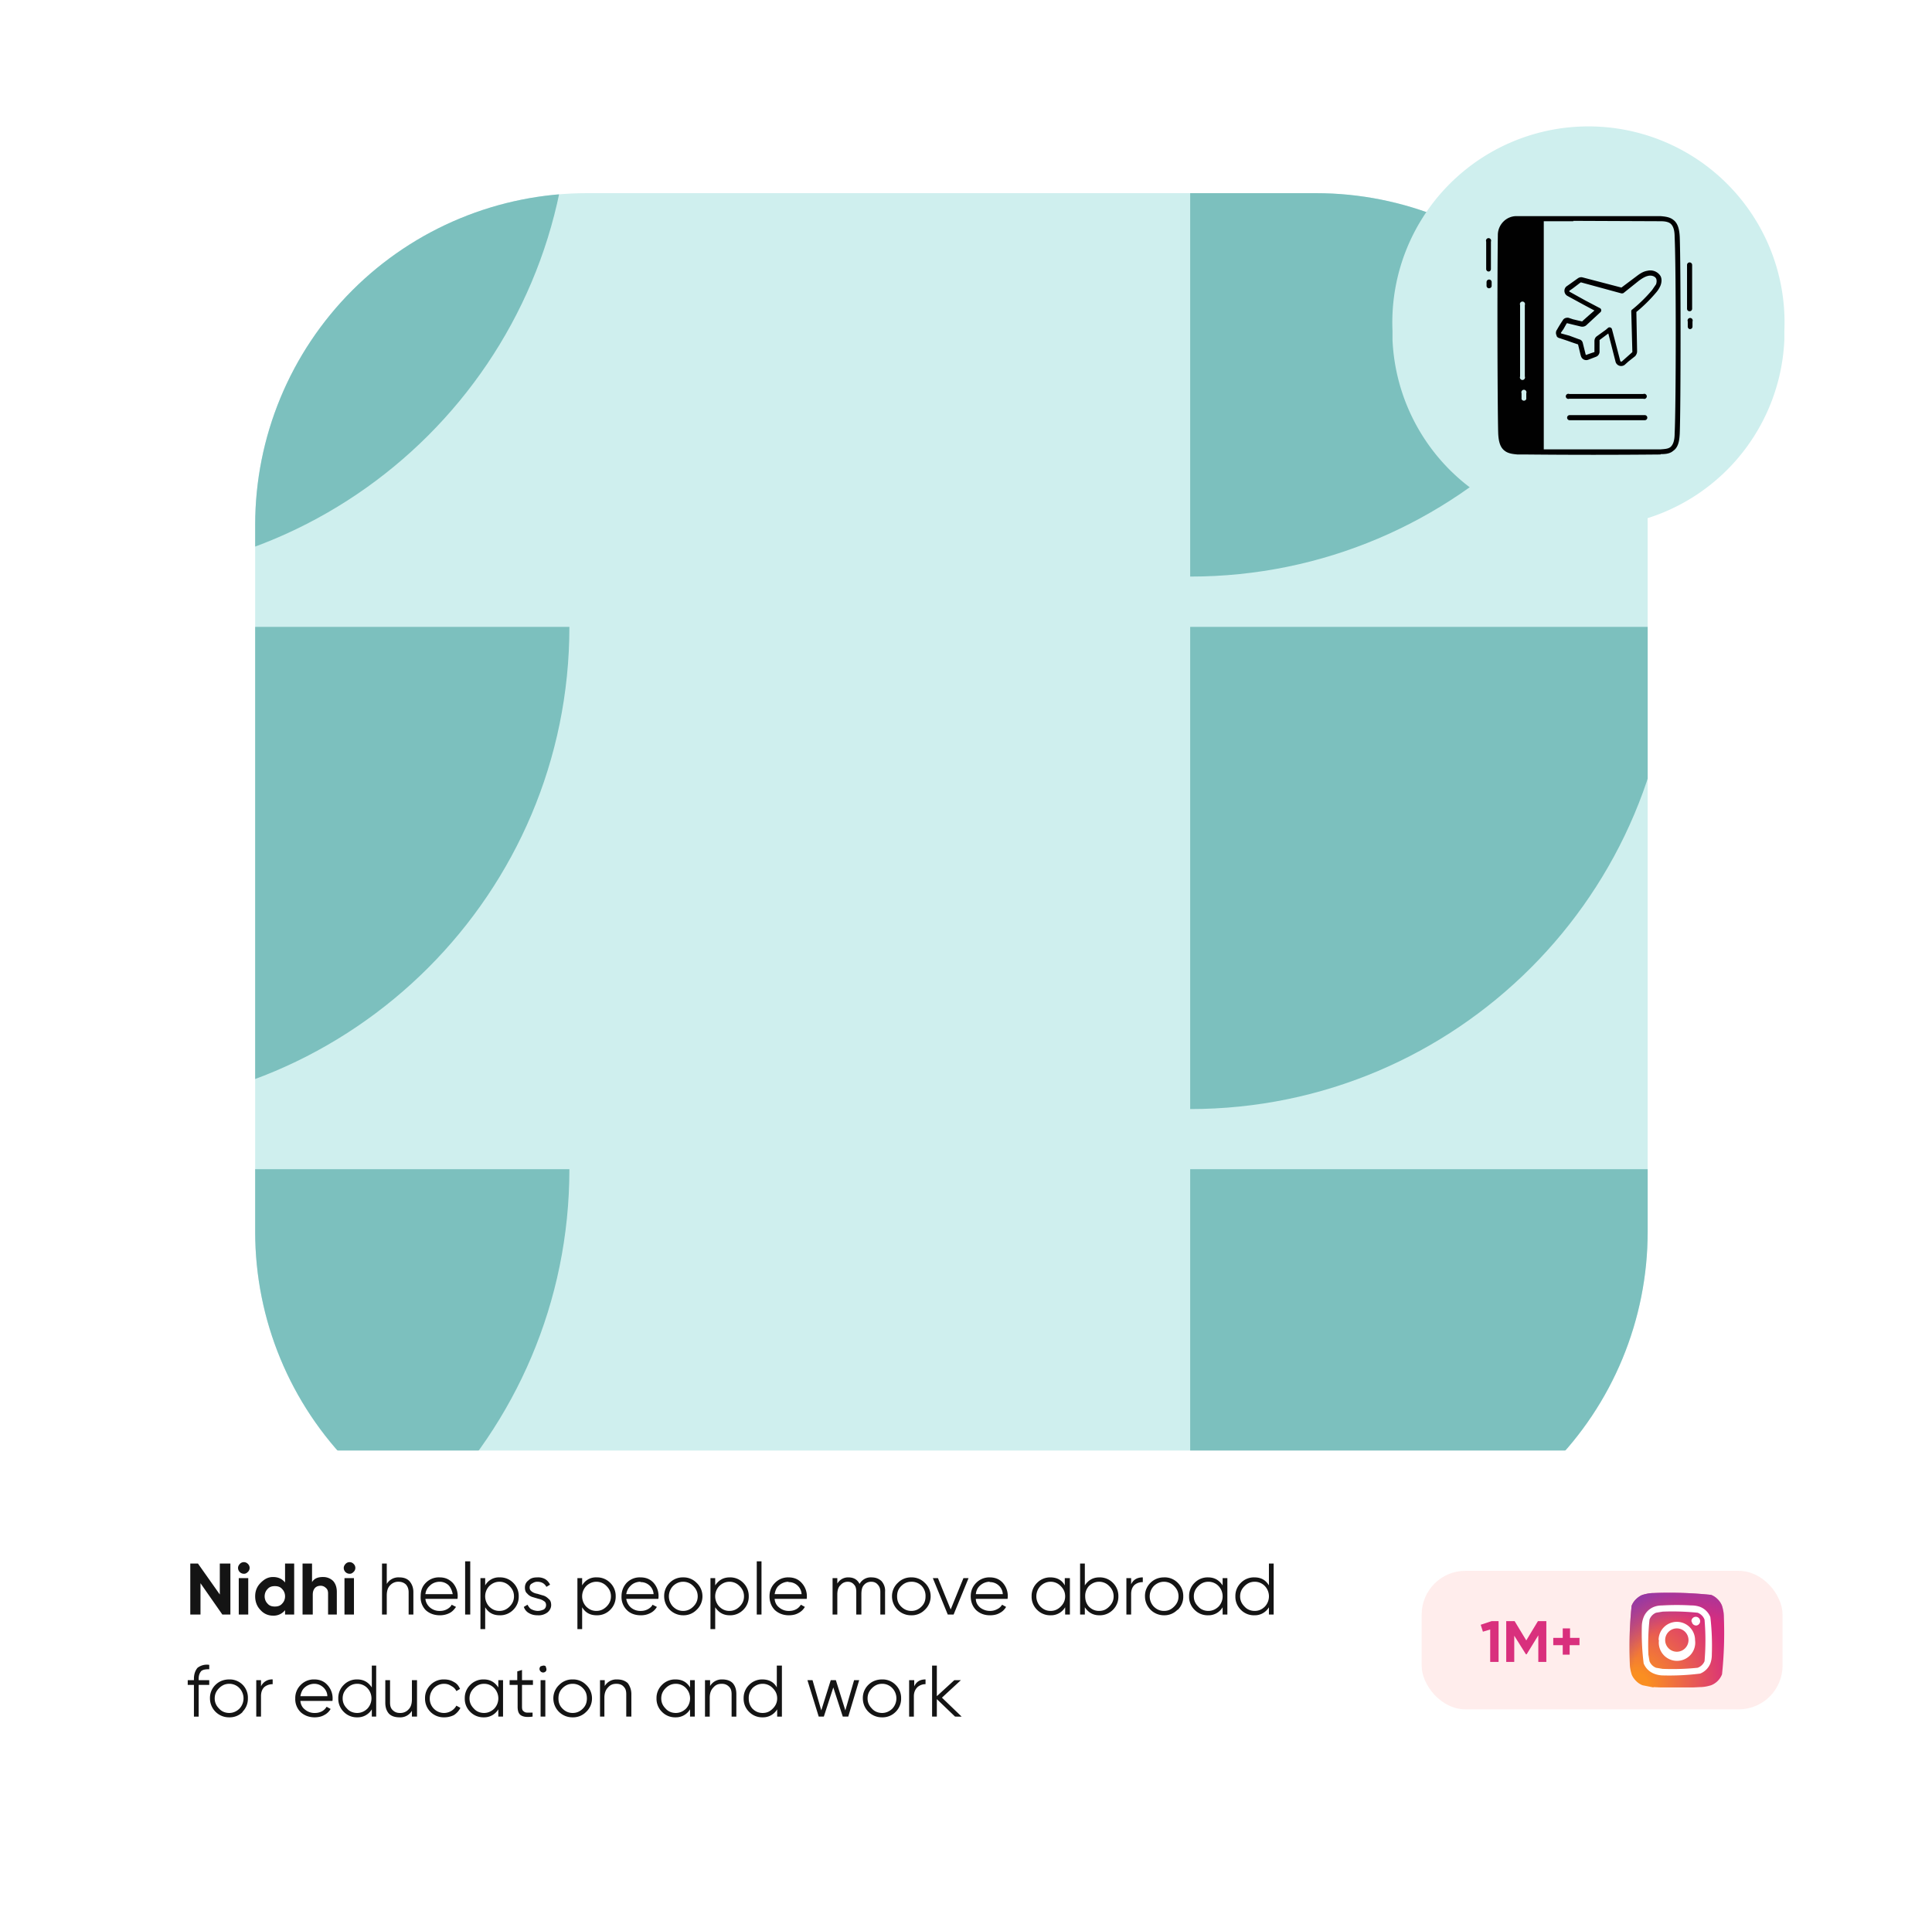 <?xml version="1.0" encoding="utf-8"?>
<svg xmlns="http://www.w3.org/2000/svg" fill="none" height="524" width="530">
  <g clip-path="url(#a)">
    <g clip-path="url(#b)">
      <path d="M70 144a91 91 0 0 1 91-91h200a91 91 0 0 1 91 91v194a91 91 0 0 1-91 91H161a91 91 0 0 1-91-91V144Z" fill="#CFEFEE"/>
      <path d="M24 158.2V26h132.2C156.2 99 97 158.2 24 158.2Zm0 146.1V172h132.2c0 73-59.2 132.3-132.2 132.3ZM24 453V320.8h132.2C156.2 393.8 97 453 24 453Zm302.5-294.8V26h132.2c0 73-59.2 132.2-132.2 132.2Zm0 146.1V172h132.2c0 73-59.2 132.3-132.2 132.3Zm0 148.7V320.8h132.2c0 73-59.2 132.2-132.2 132.2Z" fill="#7CC0BE"/>
    </g>
    <g filter="url(#c)">
      <rect fill="#fff" height="105" rx="24" width="479" x="22" y="394"/>
      <path d="M56.4 425h2.8v14H57l-6-8.6v8.6h-2.8v-14h2.1l6 8.5V425Zm6.6 2.8a1.6 1.6 0 0 1-1.7-1.6c0-.4.2-.8.5-1.1a1.5 1.5 0 0 1 2.2 0 1.5 1.5 0 0 1 0 2.2c-.3.3-.6.5-1 .5ZM61.5 439v-10h2.6v10h-2.6Zm12.7-14h2.5v14h-2.5v-1.2a4 4 0 0 1-3.3 1.5c-1.3 0-2.5-.5-3.4-1.5-1-1-1.5-2.3-1.5-3.8s.5-2.7 1.5-3.7 2-1.6 3.4-1.6 2.5.5 3.3 1.5V425Zm-4.8 11c.5.6 1.2.8 2 .8s1.5-.2 2-.8c.5-.5.8-1.2.8-2s-.3-1.5-.8-2c-.5-.6-1.2-.8-2-.8s-1.5.2-2 .8c-.5.5-.8 1.2-.8 2s.3 1.5.8 2Zm15.3-7.3c1 0 2 .4 2.7 1.1.7.8 1 1.8 1 3v6.2H86v-5.8c0-.7-.2-1.2-.6-1.5a2 2 0 0 0-1.4-.6c-.7 0-1.2.2-1.6.6-.4.5-.6 1-.6 1.9v5.4H79v-14h2.6v5.1c.6-1 1.6-1.4 3-1.4Zm7.3-.9a1.6 1.6 0 0 1-1.7-1.6c0-.4.2-.8.5-1.1a1.5 1.5 0 0 1 2.2 0 1.5 1.5 0 0 1 0 2.2c-.3.3-.6.5-1 .5ZM90.5 439v-10h2.6v10h-2.6Zm15-10.2c1.2 0 2.1.3 2.8 1 .7.8 1.1 1.8 1.1 3v6.2h-1.3v-6.1c0-1-.3-1.6-.7-2.1-.5-.5-1.2-.8-2-.8a3 3 0 0 0-2.4 1c-.6.6-.9 1.5-.9 2.8v5.2h-1.3v-14h1.3v5.6a3.7 3.7 0 0 1 3.4-1.8Zm11.1 0c1.5 0 2.6.5 3.6 1.5a5.4 5.4 0 0 1 1.3 4.4h-8.8c.1 1 .6 1.8 1.3 2.4a4 4 0 0 0 2.7.9 4 4 0 0 0 2-.5c.5-.3 1-.7 1.2-1.2l1.2.6c-.5.7-1 1.3-1.8 1.7-.8.4-1.7.6-2.6.6-1.6 0-2.9-.5-3.9-1.4a5 5 0 0 1-1.4-3.8c0-1.5.4-2.7 1.4-3.7a5 5 0 0 1 3.8-1.5Zm0 1.2c-1 0-2 .4-2.6 1-.7.6-1.2 1.4-1.3 2.4h7.5c-.2-1-.6-1.9-1.2-2.5-.7-.6-1.5-.9-2.4-.9Zm7 9v-14.6h1.4V439h-1.4Zm9.5-10.2a5 5 0 0 1 3.7 1.5 5 5 0 0 1 1.5 3.7 5 5 0 0 1-1.5 3.7 5 5 0 0 1-3.7 1.5c-1.8 0-3.1-.7-4-2.2v6h-1.3v-14h1.3v2a4.3 4.3 0 0 1 4-2.2Zm-2.9 8c.8.8 1.7 1.2 2.8 1.2 1.1 0 2-.4 2.8-1.2.8-.8 1.2-1.7 1.2-2.8 0-1.1-.4-2-1.2-2.8a3.8 3.8 0 0 0-2.8-1.2c-1 0-2 .4-2.8 1.2a4.1 4.1 0 0 0 0 5.6Zm11.1-5.2c0 .5.2.8.6 1.1.4.3.9.5 1.5.6l1.7.5c.6.2 1 .5 1.5 1 .4.3.6.9.6 1.6 0 .8-.4 1.5-1 2a4 4 0 0 1-2.7.8c-1 0-1.7-.2-2.4-.6a3 3 0 0 1-1.4-1.7l1-.6c.3.5.6 1 1 1.2a4 4 0 0 0 1.8.5c.7 0 1.2-.2 1.7-.4.4-.3.6-.7.6-1.2s-.2-.9-.6-1.1c-.4-.3-.9-.5-1.4-.6l-1.7-.5a3 3 0 0 1-1.5-1c-.4-.3-.6-.9-.6-1.6 0-.8.3-1.5 1-2 .6-.6 1.4-.8 2.4-.8a4 4 0 0 1 2.2.5c.6.4 1 .9 1.3 1.5l-1 .6c-.5-.9-1.3-1.4-2.5-1.4-.6 0-1 .2-1.5.5-.4.2-.6.6-.6 1.1Zm18.4-2.8a5 5 0 0 1 3.7 1.5 5 5 0 0 1 1.5 3.7 5 5 0 0 1-1.5 3.7 5 5 0 0 1-3.7 1.5c-1.8 0-3.1-.7-4-2.2v6h-1.3v-14h1.3v2a4.3 4.3 0 0 1 4-2.2Zm-2.9 8c.8.8 1.7 1.2 2.8 1.2 1.1 0 2-.4 2.8-1.2.8-.8 1.2-1.7 1.2-2.8 0-1.1-.4-2-1.2-2.8a3.8 3.8 0 0 0-2.8-1.2c-1 0-2 .4-2.8 1.2a4.1 4.1 0 0 0 0 5.6Zm14.9-8c1.5 0 2.7.5 3.6 1.5a5.4 5.4 0 0 1 1.3 4.4h-8.8a4 4 0 0 0 1.3 2.4 4 4 0 0 0 2.7.9 4 4 0 0 0 2-.5c.5-.3 1-.7 1.2-1.2l1.2.6c-.4.7-1 1.3-1.8 1.7-.8.4-1.6.6-2.6.6-1.6 0-2.9-.5-3.8-1.4a5 5 0 0 1-1.5-3.8c0-1.5.5-2.7 1.4-3.7a5 5 0 0 1 3.8-1.5Zm0 1.2c-1 0-2 .4-2.6 1a4 4 0 0 0-1.3 2.4h7.5a3.5 3.5 0 0 0-3.6-3.3Zm15.4 7.7a5 5 0 0 1-3.7 1.5 5.2 5.2 0 0 1-5.2-5.2 5 5 0 0 1 1.5-3.7 5 5 0 0 1 3.7-1.5 5 5 0 0 1 3.7 1.5 5 5 0 0 1 1.6 3.7 5 5 0 0 1-1.6 3.7Zm-6.5-.9c.8.8 1.7 1.2 2.8 1.2 1.1 0 2-.4 2.8-1.2.8-.8 1.2-1.7 1.2-2.8 0-1.1-.4-2-1.2-2.8a3.8 3.8 0 0 0-2.8-1.2c-1 0-2 .4-2.8 1.2a4.1 4.1 0 0 0 0 5.6Zm15.6-8a5 5 0 0 1 3.7 1.5 5 5 0 0 1 1.5 3.7 5 5 0 0 1-1.5 3.7 5 5 0 0 1-3.7 1.5c-1.7 0-3-.7-4-2.2v6h-1.3v-14h1.3v2c1-1.5 2.3-2.2 4-2.2Zm-2.9 8c.8.8 1.7 1.2 2.8 1.2 1.1 0 2-.4 2.8-1.2.8-.8 1.2-1.7 1.2-2.8 0-1.1-.4-2-1.2-2.8a3.8 3.8 0 0 0-2.8-1.2c-1 0-2 .4-2.8 1.2a4.1 4.1 0 0 0 0 5.6Zm10.3 2.2v-14.6h1.3V439h-1.3Zm8.7-10.2c1.5 0 2.7.5 3.6 1.5a5.4 5.4 0 0 1 1.4 4.4h-8.8c.1 1 .5 1.8 1.3 2.4a4 4 0 0 0 2.7.9 4 4 0 0 0 2-.5c.5-.3.9-.7 1.2-1.2l1.1.6c-.4.7-1 1.3-1.8 1.7-.7.4-1.6.6-2.6.6-1.5 0-2.8-.5-3.8-1.4-1-1-1.5-2.3-1.5-3.8s.5-2.7 1.5-3.7a5 5 0 0 1 3.7-1.5Zm0 1.2a4 4 0 0 0-2.6 1c-.7.6-1 1.4-1.2 2.4h7.4a3.5 3.5 0 0 0-3.6-3.3Zm22.7-1.2c1.2 0 2 .3 2.8 1a4 4 0 0 1 1 3v6.2h-1.3v-6.2c0-1-.3-1.6-.7-2-.4-.5-1-.8-1.8-.8s-1.5.3-2 .9c-.5.5-.7 1.4-.7 2.6v5.5h-1.4v-6.2c0-1-.2-1.6-.6-2-.4-.5-1-.8-1.7-.8-.8 0-1.5.3-2 .9-.6.5-.9 1.4-.9 2.6v5.5h-1.3v-10h1.3v1.5a3.4 3.4 0 0 1 3-1.7c1.5 0 2.5.6 3.1 1.8a3.5 3.5 0 0 1 3.3-1.8Zm14.7 8.9a5 5 0 0 1-3.7 1.5 5.2 5.2 0 0 1-5.3-5.2 5 5 0 0 1 1.6-3.7 5 5 0 0 1 3.7-1.5 5 5 0 0 1 3.7 1.5 5 5 0 0 1 1.6 3.7 5 5 0 0 1-1.6 3.7Zm-6.5-.9c.8.8 1.7 1.2 2.8 1.2 1.1 0 2-.4 2.8-1.2.8-.8 1.1-1.7 1.1-2.8a4 4 0 0 0-1-2.8 3.8 3.8 0 0 0-2.9-1.2c-1.1 0-2 .4-2.8 1.2-.8.8-1.1 1.7-1.1 2.8 0 1.1.3 2 1.1 2.8Zm17.1-7.8h1.4l-4.1 10H256l-4.1-10h1.4l3.5 8.6 3.5-8.6Zm7.2-.2c1.5 0 2.7.5 3.6 1.5a5.4 5.4 0 0 1 1.3 4.4h-8.7c0 1 .5 1.8 1.2 2.4.8.6 1.7.9 2.7.9a4 4 0 0 0 2-.5 3 3 0 0 0 1.3-1.2l1.1.6c-.4.7-1 1.3-1.8 1.7-.7.4-1.6.6-2.6.6-1.6 0-2.8-.5-3.8-1.4-1-1-1.5-2.3-1.5-3.8s.5-2.7 1.5-3.7a5 5 0 0 1 3.7-1.5Zm0 1.2a4 4 0 0 0-2.6 1c-.7.6-1.1 1.4-1.2 2.4h7.4a3.5 3.5 0 0 0-3.6-3.3Zm20.7-1h1.3v10h-1.3v-2a4.5 4.5 0 0 1-4 2.2 5 5 0 0 1-3.7-1.5 5 5 0 0 1-1.5-3.7 5 5 0 0 1 1.5-3.7 5 5 0 0 1 3.6-1.5c1.8 0 3.2.7 4 2.2v-2Zm-6.8 7.8c.8.8 1.7 1.2 2.8 1.2 1.1 0 2-.4 2.8-1.2.8-.8 1.2-1.7 1.2-2.8 0-1.1-.4-2-1.2-2.8a3.8 3.8 0 0 0-2.8-1.2c-1 0-2 .4-2.8 1.2a4.1 4.1 0 0 0 0 5.6Zm16.2-8a5 5 0 0 1 3.7 1.5 5 5 0 0 1 1.5 3.7 5 5 0 0 1-1.5 3.7 5 5 0 0 1-3.7 1.5c-1.7 0-3-.7-4-2.2v2h-1.3v-14h1.3v6c1-1.5 2.3-2.2 4-2.2Zm-2.9 8c.8.8 1.7 1.2 2.8 1.2 1.2 0 2-.4 2.8-1.2.8-.8 1.2-1.7 1.2-2.8 0-1.1-.4-2-1.2-2.8a3.8 3.8 0 0 0-2.8-1.2c-1 0-2 .4-2.8 1.2a4 4 0 0 0-1 2.8c0 1.1.3 2 1 2.8Zm11.6-6.1c.6-1.3 1.7-1.9 3.2-1.9v1.3c-1 0-1.7.3-2.3.8-.6.6-.9 1.4-.9 2.5v5.6H305v-10h1.3v1.7Zm12.7 7a5 5 0 0 1-3.7 1.5 5.2 5.2 0 0 1-5.2-5.2 5 5 0 0 1 1.5-3.7c1-1 2.3-1.5 3.7-1.5a5 5 0 0 1 3.8 1.5 5 5 0 0 1 1.5 3.7 5 5 0 0 1-1.5 3.7Zm-6.5-.9c.8.8 1.7 1.2 2.8 1.2 1.2 0 2-.4 2.8-1.2.8-.8 1.2-1.7 1.2-2.8 0-1.1-.4-2-1.2-2.8a3.8 3.8 0 0 0-2.8-1.2c-1 0-2 .4-2.8 1.2a4.1 4.1 0 0 0 0 5.6Zm18.9-7.8h1.3v10h-1.3v-2a4.5 4.5 0 0 1-4 2.2 5 5 0 0 1-3.7-1.5 5 5 0 0 1-1.5-3.7 5 5 0 0 1 1.5-3.7 5 5 0 0 1 3.7-1.5c1.7 0 3 .7 4 2.2v-2Zm-6.7 7.8c.7.8 1.7 1.2 2.8 1.2 1 0 2-.4 2.8-1.2a4.1 4.1 0 0 0 0-5.6 3.8 3.8 0 0 0-2.8-1.2c-1.1 0-2 .4-2.8 1.2-.8.8-1.2 1.7-1.2 2.8 0 1.1.4 2 1.2 2.8Zm19.4-11.8h1.3v14h-1.3v-2a4.5 4.5 0 0 1-4 2.2 5 5 0 0 1-3.7-1.5 5 5 0 0 1-1.5-3.7 5 5 0 0 1 1.5-3.7 5 5 0 0 1 3.7-1.5c1.8 0 3.1.7 4 2.2v-6Zm-6.7 11.8c.7.8 1.7 1.2 2.8 1.2 1.1 0 2-.4 2.8-1.2a4.1 4.1 0 0 0 0-5.6 3.8 3.8 0 0 0-2.8-1.2c-1.1 0-2 .4-2.8 1.2-.8.8-1.2 1.7-1.2 2.8 0 1.1.4 2 1.2 2.8ZM53.4 454c-1 0-1.7.1-2.2.5-.4.5-.7 1.1-.7 2.1v.4h2.9v1.3h-2.9v8.7h-1.3v-8.7h-1.7V457h1.7v-.4c0-1.3.4-2.3 1-3 .8-.6 1.9-1 3.2-.8v1.2Zm9.2 11.7a5 5 0 0 1-3.7 1.5 5.2 5.2 0 0 1-5.3-5.2 5 5 0 0 1 1.5-3.7c1-1 2.3-1.5 3.8-1.5a5 5 0 0 1 3.7 1.5A5 5 0 0 1 64 462a5 5 0 0 1-1.5 3.7Zm-6.5-.9c.7.8 1.7 1.2 2.8 1.2 1 0 2-.4 2.8-1.2a4.1 4.1 0 0 0 0-5.6 3.8 3.8 0 0 0-2.8-1.2c-1.1 0-2 .4-2.8 1.2-.8.8-1.2 1.7-1.2 2.8 0 1.1.4 2 1.2 2.8Zm11.5-6.1a3.3 3.3 0 0 1 3.2-1.9v1.3c-.9 0-1.7.3-2.3.8-.6.6-.9 1.4-.9 2.5v5.6h-1.3v-10h1.3v1.7Zm14.6-1.9c1.5 0 2.7.5 3.6 1.5a5.4 5.4 0 0 1 1.4 4.4h-8.8c.1 1 .5 1.8 1.3 2.4a4 4 0 0 0 2.7.9 4 4 0 0 0 2-.5c.5-.3.9-.7 1.2-1.2l1.1.6c-.4.7-1 1.3-1.8 1.7-.7.4-1.6.6-2.6.6-1.5 0-2.8-.5-3.8-1.4A5 5 0 0 1 77 462a5 5 0 0 1 1.5-3.7 5 5 0 0 1 3.7-1.5Zm0 1.2a4 4 0 0 0-2.6 1c-.7.6-1 1.4-1.2 2.4h7.4c0-1-.5-1.9-1.2-2.5-.7-.6-1.5-.9-2.4-.9Zm15.7-5h1.3v14H98v-2a4.5 4.5 0 0 1-4 2.2 5 5 0 0 1-3.7-1.5 5 5 0 0 1-1.5-3.7 5 5 0 0 1 1.5-3.7 5 5 0 0 1 3.7-1.5c1.7 0 3 .7 4 2.2v-6Zm-6.7 11.8c.7.8 1.7 1.2 2.8 1.2 1 0 2-.4 2.8-1.2a4.1 4.1 0 0 0 0-5.6A3.8 3.8 0 0 0 94 458c-1.1 0-2 .4-2.8 1.2-.8.8-1.2 1.7-1.2 2.8 0 1.1.4 2 1.2 2.8ZM109 457h1.4v10H109v-1.6a3.7 3.7 0 0 1-3.4 1.8c-1.2 0-2.2-.3-2.9-1-.7-.8-1-1.8-1-3V457h1.3v6.1c0 1 .2 1.6.7 2.1.5.5 1.1.8 2 .8a3 3 0 0 0 2.4-1c.6-.6.9-1.5.9-2.8V457Zm8.8 10.2a5.1 5.1 0 0 1-5.2-5.2 5 5 0 0 1 1.5-3.7 5 5 0 0 1 3.7-1.5c1 0 1.9.2 2.7.7.8.4 1.3 1 1.7 1.9l-1 .6a3 3 0 0 0-1.4-1.4c-.6-.4-1.2-.6-2-.6-1 0-2 .4-2.8 1.2-.7.8-1.1 1.7-1.1 2.8a3.9 3.9 0 0 0 4 4 3.9 3.9 0 0 0 3.3-2l1.1.6a5 5 0 0 1-1.8 2 6 6 0 0 1-2.7.6Zm14.9-10.2h1.3v10h-1.3v-2a4.5 4.5 0 0 1-4 2.2 5 5 0 0 1-3.7-1.5 5 5 0 0 1-1.5-3.7 5 5 0 0 1 1.5-3.7 5 5 0 0 1 3.7-1.5c1.7 0 3 .7 4 2.2v-2Zm-6.7 7.8c.7.8 1.7 1.2 2.8 1.2 1 0 2-.4 2.8-1.2a4.1 4.1 0 0 0 0-5.6 3.8 3.8 0 0 0-2.8-1.2c-1.1 0-2 .4-2.8 1.2-.8.8-1.2 1.7-1.2 2.8 0 1.1.4 2 1.2 2.8Zm16.1-6.5h-2.9v6c0 .6.1 1 .4 1.2.2.2.5.4 1 .4h1.5v1.1c-1.4.2-2.4.1-3.1-.3-.7-.4-1-1.2-1-2.4v-6h-2.2V457h2.1v-2.4l1.3-.4v2.8h3v1.3Zm3.6-3.7a1 1 0 0 1-.7.3 1 1 0 0 1-.7-.3 1 1 0 0 1-.3-.7c0-.2.1-.5.3-.7l.7-.2c.2 0 .5 0 .7.2l.2.7c0 .3 0 .5-.2.7Zm-1.4 12.4v-10h1.3v10h-1.3Zm12.5-1.3a5 5 0 0 1-3.7 1.5 5.2 5.2 0 0 1-5.3-5.2 5 5 0 0 1 1.6-3.7 5 5 0 0 1 3.7-1.5 5 5 0 0 1 3.7 1.5 5 5 0 0 1 1.6 3.7 5 5 0 0 1-1.6 3.7Zm-6.5-.9c.8.8 1.7 1.2 2.8 1.2 1.1 0 2-.4 2.8-1.2.8-.8 1.1-1.7 1.1-2.8 0-1.1-.3-2-1.1-2.8a3.8 3.8 0 0 0-2.8-1.2c-1.1 0-2 .4-2.8 1.2-.8.8-1.1 1.7-1.1 2.8 0 1.1.3 2 1.1 2.8Zm14.9-8c1.3 0 2.2.3 3 1a5 5 0 0 1 1 3v6.2h-1.4v-6.1c0-1-.2-1.6-.7-2.1-.4-.5-1.1-.8-2-.8-1 0-1.7.3-2.3 1-.6.6-1 1.5-1 2.8v5.2h-1.2v-10h1.3v1.6a3.7 3.7 0 0 1 3.3-1.8Zm20.1.2h1.3v10h-1.3v-2a4.5 4.5 0 0 1-4 2.2 5 5 0 0 1-3.7-1.5 5 5 0 0 1-1.5-3.7 5 5 0 0 1 1.5-3.7 5 5 0 0 1 3.7-1.5c1.8 0 3.1.7 4 2.2v-2Zm-6.7 7.8c.7.8 1.7 1.2 2.8 1.2 1 0 2-.4 2.8-1.2a4.1 4.1 0 0 0 0-5.6 3.8 3.8 0 0 0-2.8-1.2c-1.1 0-2 .4-2.8 1.2-.8.8-1.2 1.7-1.2 2.8 0 1.1.4 2 1.2 2.8Zm15.5-8c1.2 0 2.2.3 2.9 1 .7.8 1 1.8 1 3v6.2h-1.3v-6.1c0-1-.2-1.6-.7-2.1-.5-.5-1.1-.8-2-.8-1 0-1.7.3-2.3 1-.6.6-1 1.5-1 2.8v5.2h-1.3v-10h1.4v1.6a3.7 3.7 0 0 1 3.3-1.8Zm15.1-3.8h1.3v14h-1.3v-2a4.5 4.5 0 0 1-4 2.2 5 5 0 0 1-3.7-1.5 5 5 0 0 1-1.5-3.7 5 5 0 0 1 1.5-3.7 5 5 0 0 1 3.6-1.5c1.8 0 3.2.7 4 2.2v-6Zm-6.8 11.8c.8.8 1.7 1.2 2.8 1.2 1.2 0 2-.4 2.8-1.2.8-.8 1.2-1.7 1.2-2.8 0-1.1-.4-2-1.2-2.8a3.8 3.8 0 0 0-2.8-1.2c-1 0-2 .4-2.8 1.2a4 4 0 0 0-1 2.8c0 1.1.3 2 1 2.8Zm27.9-7.8h1.4l-3 10h-1.5l-2.6-8-2.6 8h-1.4l-3.1-10h1.4l2.4 8.3 2.6-8.3h1.4l2.6 8.3 2.4-8.3Zm11.4 8.7a5 5 0 0 1-3.7 1.5 5.2 5.2 0 0 1-5.3-5.2 5 5 0 0 1 1.5-3.7c1-1 2.3-1.5 3.8-1.5a5 5 0 0 1 3.7 1.5 5 5 0 0 1 1.5 3.7 5 5 0 0 1-1.5 3.7Zm-6.5-.9c.7.8 1.7 1.2 2.8 1.2 1 0 2-.4 2.8-1.2a4.1 4.1 0 0 0 0-5.6 3.8 3.8 0 0 0-2.8-1.2c-1.1 0-2 .4-2.8 1.2-.8.8-1.2 1.7-1.2 2.8 0 1.1.4 2 1.2 2.8Zm11.6-6.1c.6-1.3 1.6-1.9 3.1-1.9v1.3c-.9 0-1.6.3-2.2.8-.6.6-1 1.4-1 2.5v5.6h-1.3v-10h1.4v1.7Zm13 8.3H258l-5-4.8v4.8h-1.3v-14h1.3v8.4l4.8-4.4h1.8l-5.2 4.8 5.4 5.2Z" fill="#141414"/>
      <g clip-path="url(#d)">
        <rect fill="#FF4F3C" fill-opacity=".1" height="38" rx="12" width="99" x="386" y="427"/>
        <path d="M405.1 440.8h2V452h-2.3v-8.9l-2 .6-.6-1.9 3-1Zm15.1 0V452H418v-7.3l-3.2 5.2h-.2l-3.2-5.1v7.2h-2.2v-11.2h2.3l3.2 5.3 3.2-5.3h2.3Zm9.1 4.6v2h-2.7v2.6h-1.9v-2.6h-2.6v-2h2.6v-2.6h2v2.6h2.6Z" fill="#D9307D"/>
        <g clip-path="url(#e)">
          <path d="m449.6 459-3-.6a5 5 0 0 1-1.8-1.2c-.5-.5-1-1.2-1.2-1.8-.3-1-.5-2-.5-3a109.2 109.2 0 0 1 .5-15.8 5 5 0 0 1 1.2-1.8c.5-.5 1.2-1 1.8-1.2 1-.3 2-.5 3-.5a110.5 110.5 0 0 1 15.8.5 5 5 0 0 1 1.8 1.2 5 5 0 0 1 1.2 1.8c.3 1 .5 2 .5 3a109.6 109.6 0 0 1-.5 15.8 5.3 5.3 0 0 1-3 3c-1 .3-2 .5-3 .5a109.6 109.6 0 0 1-12.8 0" fill="url(#f)"/>
          <path d="m449.6 459-3-.6a5 5 0 0 1-1.8-1.2c-.5-.5-1-1.2-1.2-1.8-.3-1-.5-2-.5-3a109.2 109.2 0 0 1 .5-15.8 5 5 0 0 1 1.2-1.8c.5-.5 1.2-1 1.8-1.2 1-.3 2-.5 3-.5a110.5 110.5 0 0 1 15.8.5 5 5 0 0 1 1.8 1.2 5 5 0 0 1 1.2 1.8c.3 1 .5 2 .5 3a109.6 109.6 0 0 1-.5 15.8 5.3 5.3 0 0 1-3 3c-1 .3-2 .5-3 .5a109.6 109.6 0 0 1-12.8 0" fill="url(#g)"/>
          <path d="M452.8 446a3.2 3.2 0 1 1 6.4 0 3.2 3.2 0 0 1-6.4 0Zm-1.7 0a5 5 0 1 0 9.9 0 5 5 0 0 0-10 0Zm9-5.1a1.2 1.2 0 0 0 1.3 1.1 1.2 1.2 0 1 0-1.4-1.1m-7.9 13-1.8-.3a3.2 3.2 0 0 1-1.8-1.8l-.3-1.8a66.6 66.6 0 0 1 .3-9.6 3.2 3.2 0 0 1 1.8-1.9l1.8-.3a67.6 67.6 0 0 1 9.6.3 3.2 3.2 0 0 1 1.9 1.9 66.7 66.7 0 0 1 0 11.4 3.2 3.2 0 0 1-1.9 1.8 66.6 66.6 0 0 1-9.6.3m0-17.4c-.9 0-1.6.1-2.4.4a5 5 0 0 0-2.8 2.8 7 7 0 0 0-.5 2.4 67.2 67.2 0 0 0 .5 10.3 5 5 0 0 0 2.8 2.8 7 7 0 0 0 2.3.5 68.2 68.2 0 0 0 10.4-.5 5 5 0 0 0 2.8-2.8 7 7 0 0 0 .4-2.4 69 69 0 0 0-.4-10.3 5 5 0 0 0-2.8-2.8 7 7 0 0 0-2.4-.4 68.6 68.6 0 0 0-8 0" fill="#fff"/>
        </g>
      </g>
    </g>
    <path d="M382 90.8a53.8 53.8 0 1 1 107.5 0v2.4a53.8 53.8 0 0 1-107.5 0v-2.4Z" fill="#CFEFEE"/>
    <path d="M427 92c0 .4.4.7.9.8l2.1.7a89.2 89.2 0 0 0 2.9 1l.7 2.9.1.3a1.5 1.5 0 0 0 2 1l.8-.3 1.3-.5c.6-.2 1-.8 1-1.4V95a77.3 77.3 0 0 0 0-1.7l2.4-1.8.7 2.7 1.3 5.1a1.6 1.6 0 0 0 2.5.8l1-.9 1.9-1.5c.3-.4.5-.8.5-1.3l-.2-10.8a41 41 0 0 0 5.3-5.2 7.5 7.5 0 0 0 1.3-2c.4-1 .4-2 0-2.7a3.3 3.3 0 0 0-3.6-1.4c-1.3.2-2.3 1-3.1 1.6l-4 3-10.7-2.8c-.4-.1-.9 0-1.3.3l-2.1 1.5-1 .7a1.6 1.6 0 0 0 .3 2.6l4.4 2.4 3 1.6a161 161 0 0 0-3.4 3l-2.5-.6-1.2-.4c-.6-.1-1.3.1-1.6.7a37.5 37.5 0 0 0-1.6 2.6c-.3.4-.3.9-.2 1.3Zm1.2-.7.7-1 .9-1.6h.2l1.2.3 2.5.6c.5.1 1 0 1.4-.3l4-3.7a.7.7 0 0 0-.1-1l-4-2.1a1038.6 1038.6 0 0 1-4.5-2.5v-.2l1-.7 2.1-1.6h.2l11 3c.3 0 .5 0 .7-.2l4-3.2c.8-.6 1.7-1.2 2.6-1.4.8-.2 1.8 0 2.2.7.2.4.2 1 0 1.6l-1.1 1.6a40.3 40.3 0 0 1-5.4 5.3c-.2.1-.3.3-.3.5l.3 11.2-.1.1-1.8 1.6-1 .9h-.3l-.1-.1-1.3-5-1-3.8a.7.7 0 0 0-1-.4l-.7.6-2.5 1.8c-.4.3-.6.8-.6 1.3V95a85 85 0 0 0 0 1.6 38 38 0 0 0-2.3.8l-.1-.1-.1-.4-.7-2.8c-.1-.5-.5-.9-1-1l-2.7-1-2.2-.6-.1-.1v-.2Z" fill="#010101"/>
    <path d="M455.5 124.6c1 0 2.5 0 3.5-.9 1.5-1 1.7-3 1.8-4.7.3-7.8.3-46 0-54-.1-1.8-.4-3.7-1.8-4.7-1-.8-2.4-.9-3.5-1H416c-2.8 0-5 2.3-5.1 5-.2 14.4-.1 48.4.1 54.7.1 1.8.4 3.7 1.8 4.7 1 .8 2.5.9 3.5 1h.8a177.8 177.8 0 0 0 .9 0h.6a1874.3 1874.3 0 0 0 37 0Zm-23.9-64 23.9.1c1 0 2 .1 2.7.6 1 .8 1.2 2.3 1.2 3.8.4 7.9.4 46 0 53.8 0 1.4-.2 3-1.2 3.8-.7.5-1.6.5-2.7.6h-32V60.7h8.1ZM417 103.3V83.7a.7.7 0 1 1 1.3 0v19.6a.7.7 0 1 1-1.3 0Zm1.7 6.2a.7.7 0 0 1-1.3 0v-1.6a.7.7 0 1 1 1.3 0v1.6Zm44.8-24.1c.4 0 .7-.3.7-.7v-12a.7.7 0 1 0-1.4 0v12c0 .4.3.7.7.7Zm.1 4.9c.4 0 .7-.3.7-.7v-1.4a.7.7 0 1 0-1.3 0v1.4c0 .4.3.7.6.7Zm-55.2-15.8c.3 0 .6-.3.6-.7v-7.5a.7.7 0 1 0-1.3 0v7.5c0 .4.3.7.7.7Zm0 4.6c.5 0 .8-.3.8-.7v-1a.7.7 0 1 0-1.4 0v1c0 .4.3.7.7.7Z" fill="#010101"/>
    <path d="M430.5 109.4h20.3a.7.7 0 1 0 0-1.3h-20.3a.7.7 0 1 0 0 1.3Zm20.7 4.5h-20.6a.7.7 0 1 0 0 1.4h20.6a.7.7 0 1 0 0-1.4Z" fill="#010101"/>
  </g>
  <defs>
    <clipPath id="a">
      <path d="M0 0h530v524H0z" fill="#fff"/>
    </clipPath>
    <clipPath id="b">
      <path d="M70 144a91 91 0 0 1 91-91h200a91 91 0 0 1 91 91v194a91 91 0 0 1-91 91H161a91 91 0 0 1-91-91V144Z" fill="#fff"/>
    </clipPath>
    <clipPath id="d">
      <rect fill="#fff" height="38" rx="12" width="99" x="386" y="427"/>
    </clipPath>
    <clipPath id="e">
      <path d="M443 433h26v26h-26z" fill="#fff"/>
    </clipPath>
    <radialGradient cx="0" cy="0" gradientTransform="translate(444.7 458.4) scale(33.01)" gradientUnits="userSpaceOnUse" id="f" r="1">
      <stop offset=".1" stop-color="#FA8F21"/>
      <stop offset=".8" stop-color="#D82D7E"/>
    </radialGradient>
    <radialGradient cx="0" cy="0" gradientTransform="translate(461 457.6) scale(29.049)" gradientUnits="userSpaceOnUse" id="g" r="1">
      <stop offset=".6" stop-color="#8C3AAA" stop-opacity="0"/>
      <stop offset="1" stop-color="#8C3AAA"/>
    </radialGradient>
    <filter color-interpolation-filters="sRGB" filterUnits="userSpaceOnUse" height="153" id="c" width="527" x="2" y="374">
      <feFlood flood-opacity="0" result="BackgroundImageFix"/>
      <feColorMatrix in="SourceAlpha" result="hardAlpha" values="0 0 0 0 0 0 0 0 0 0 0 0 0 0 0 0 0 0 127 0"/>
      <feOffset dx="4" dy="4"/>
      <feGaussianBlur stdDeviation="12"/>
      <feComposite in2="hardAlpha" operator="out"/>
      <feColorMatrix values="0 0 0 0 0 0 0 0 0 0 0 0 0 0 0 0 0 0 0.12 0"/>
      <feBlend in2="BackgroundImageFix" result="effect1_dropShadow_692_23228"/>
      <feBlend in="SourceGraphic" in2="effect1_dropShadow_692_23228" result="shape"/>
    </filter>
  </defs>
</svg>